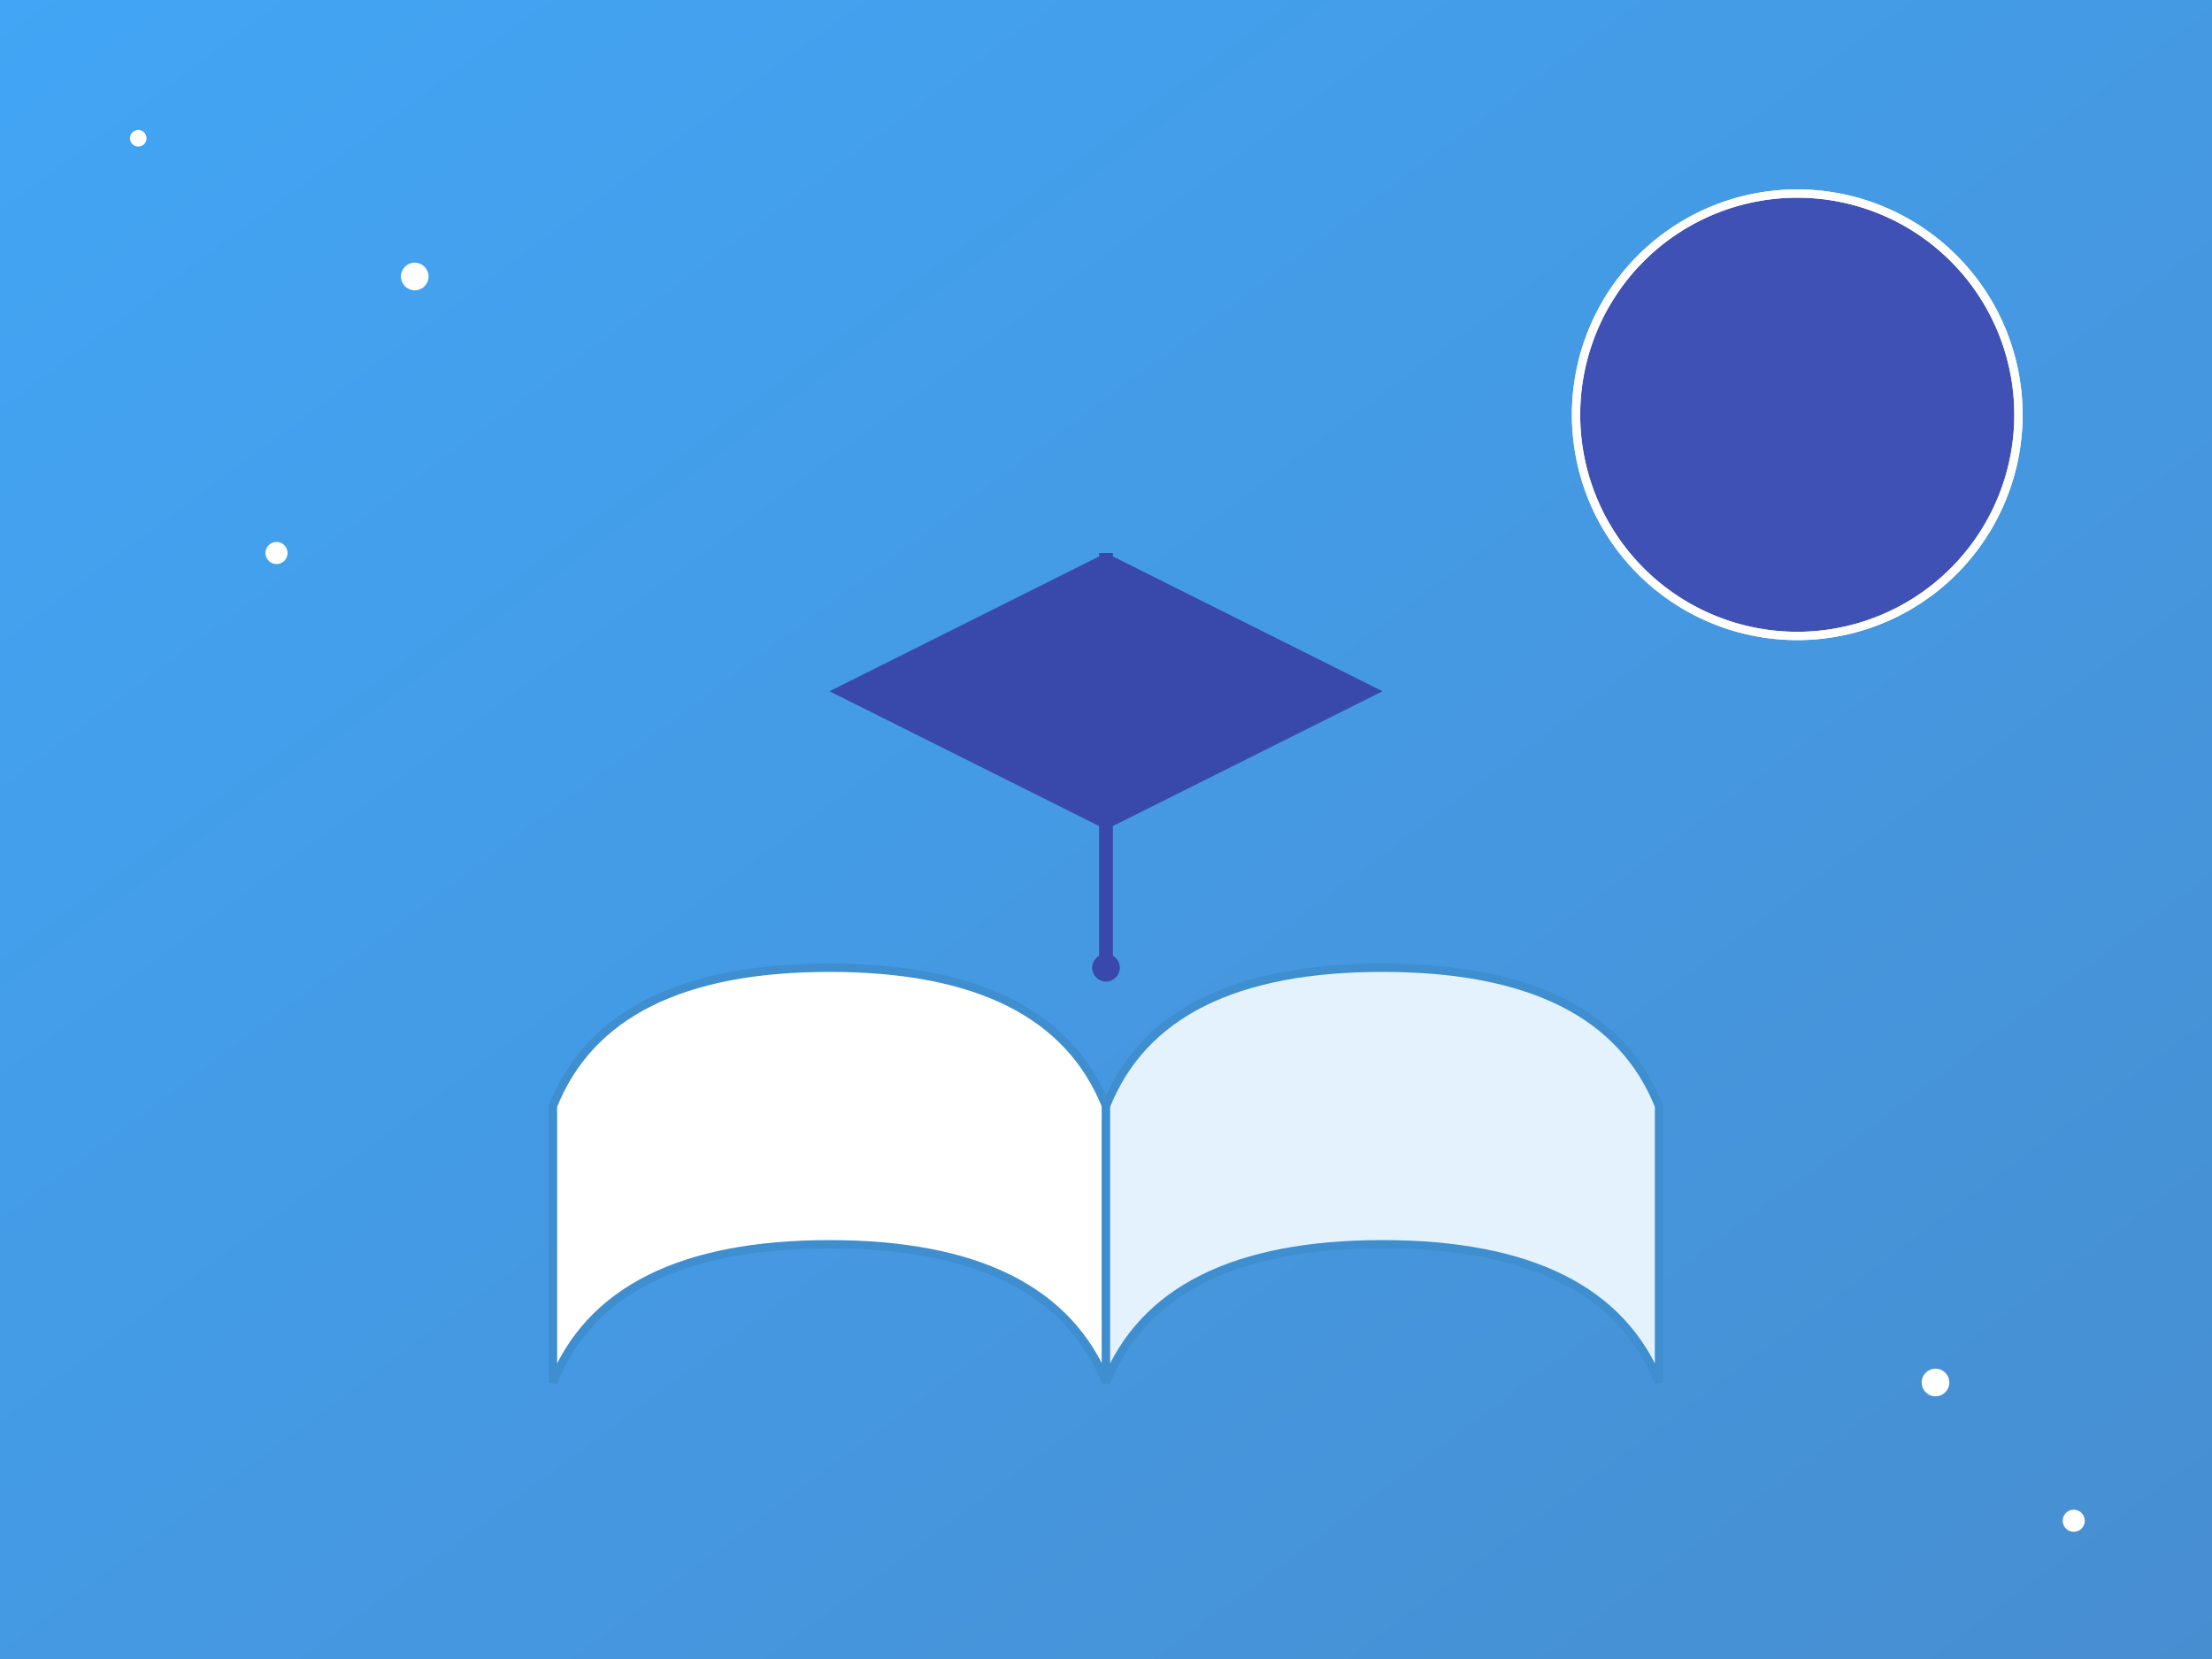 <svg xmlns="http://www.w3.org/2000/svg" viewBox="0 0 800 600" width="100%" height="100%">
  <rect x="0" y="0" width="800" height="600" fill="#333333" stroke="none"/>
  <defs>
    <linearGradient id="eduGrad" x1="0%" y1="0%" x2="100%" y2="100%">
      <stop offset="0%" style="stop-color: #42a5f5; stop-opacity: 1" />
      <stop offset="100%" style="stop-color: #478ed1; stop-opacity: 1" />
    </linearGradient>
  </defs>
  <rect width="800" height="600" fill="url(#eduGrad)" />
  
  <!-- Open Book -->
  <path d="M200 400 Q220 350, 300 350 Q380 350, 400 400 L400 500 Q380 450, 300 450 Q220 450, 200 500 Z" 
        fill="#fff" stroke="#3e8ed0" stroke-width="3" />
  <path d="M400 400 Q420 350, 500 350 Q580 350, 600 400 L600 500 Q580 450, 500 450 Q420 450, 400 500 Z" 
        fill="#e3f2fd" stroke="#3e8ed0" stroke-width="3" />
  
  <!-- Graduation Cap -->
  <polygon points="400,200 500,250 400,300 300,250" fill="#3949ab" />
  <line x1="400" y1="200" x2="400" y2="350" stroke="#3949ab" stroke-width="5" />
  <circle cx="400" cy="350" r="5" fill="#3949ab" />

  <!-- Globe -->
  <circle cx="650" cy="150" r="80" fill="#3f51b5" />
  <path d="M570 150 A80 80 0 1 1 730 150 A80 80 0 1 1 570 150 Z" 
        stroke="#fff" stroke-width="3" fill="none" />
  <path d="M650 70 A80 80 0 0 1 650 230 A80 80 0 0 1 650 70 Z" 
        stroke="#fff" stroke-width="3" fill="none" />

  <!-- Stars for decoration -->
  <circle cx="150" cy="100" r="5" fill="#fff" />
  <circle cx="100" cy="200" r="4" fill="#fff" />
  <circle cx="50" cy="50" r="3" fill="#fff" />
  <circle cx="700" cy="500" r="5" fill="#fff" />
  <circle cx="750" cy="550" r="4" fill="#fff" />
</svg>
